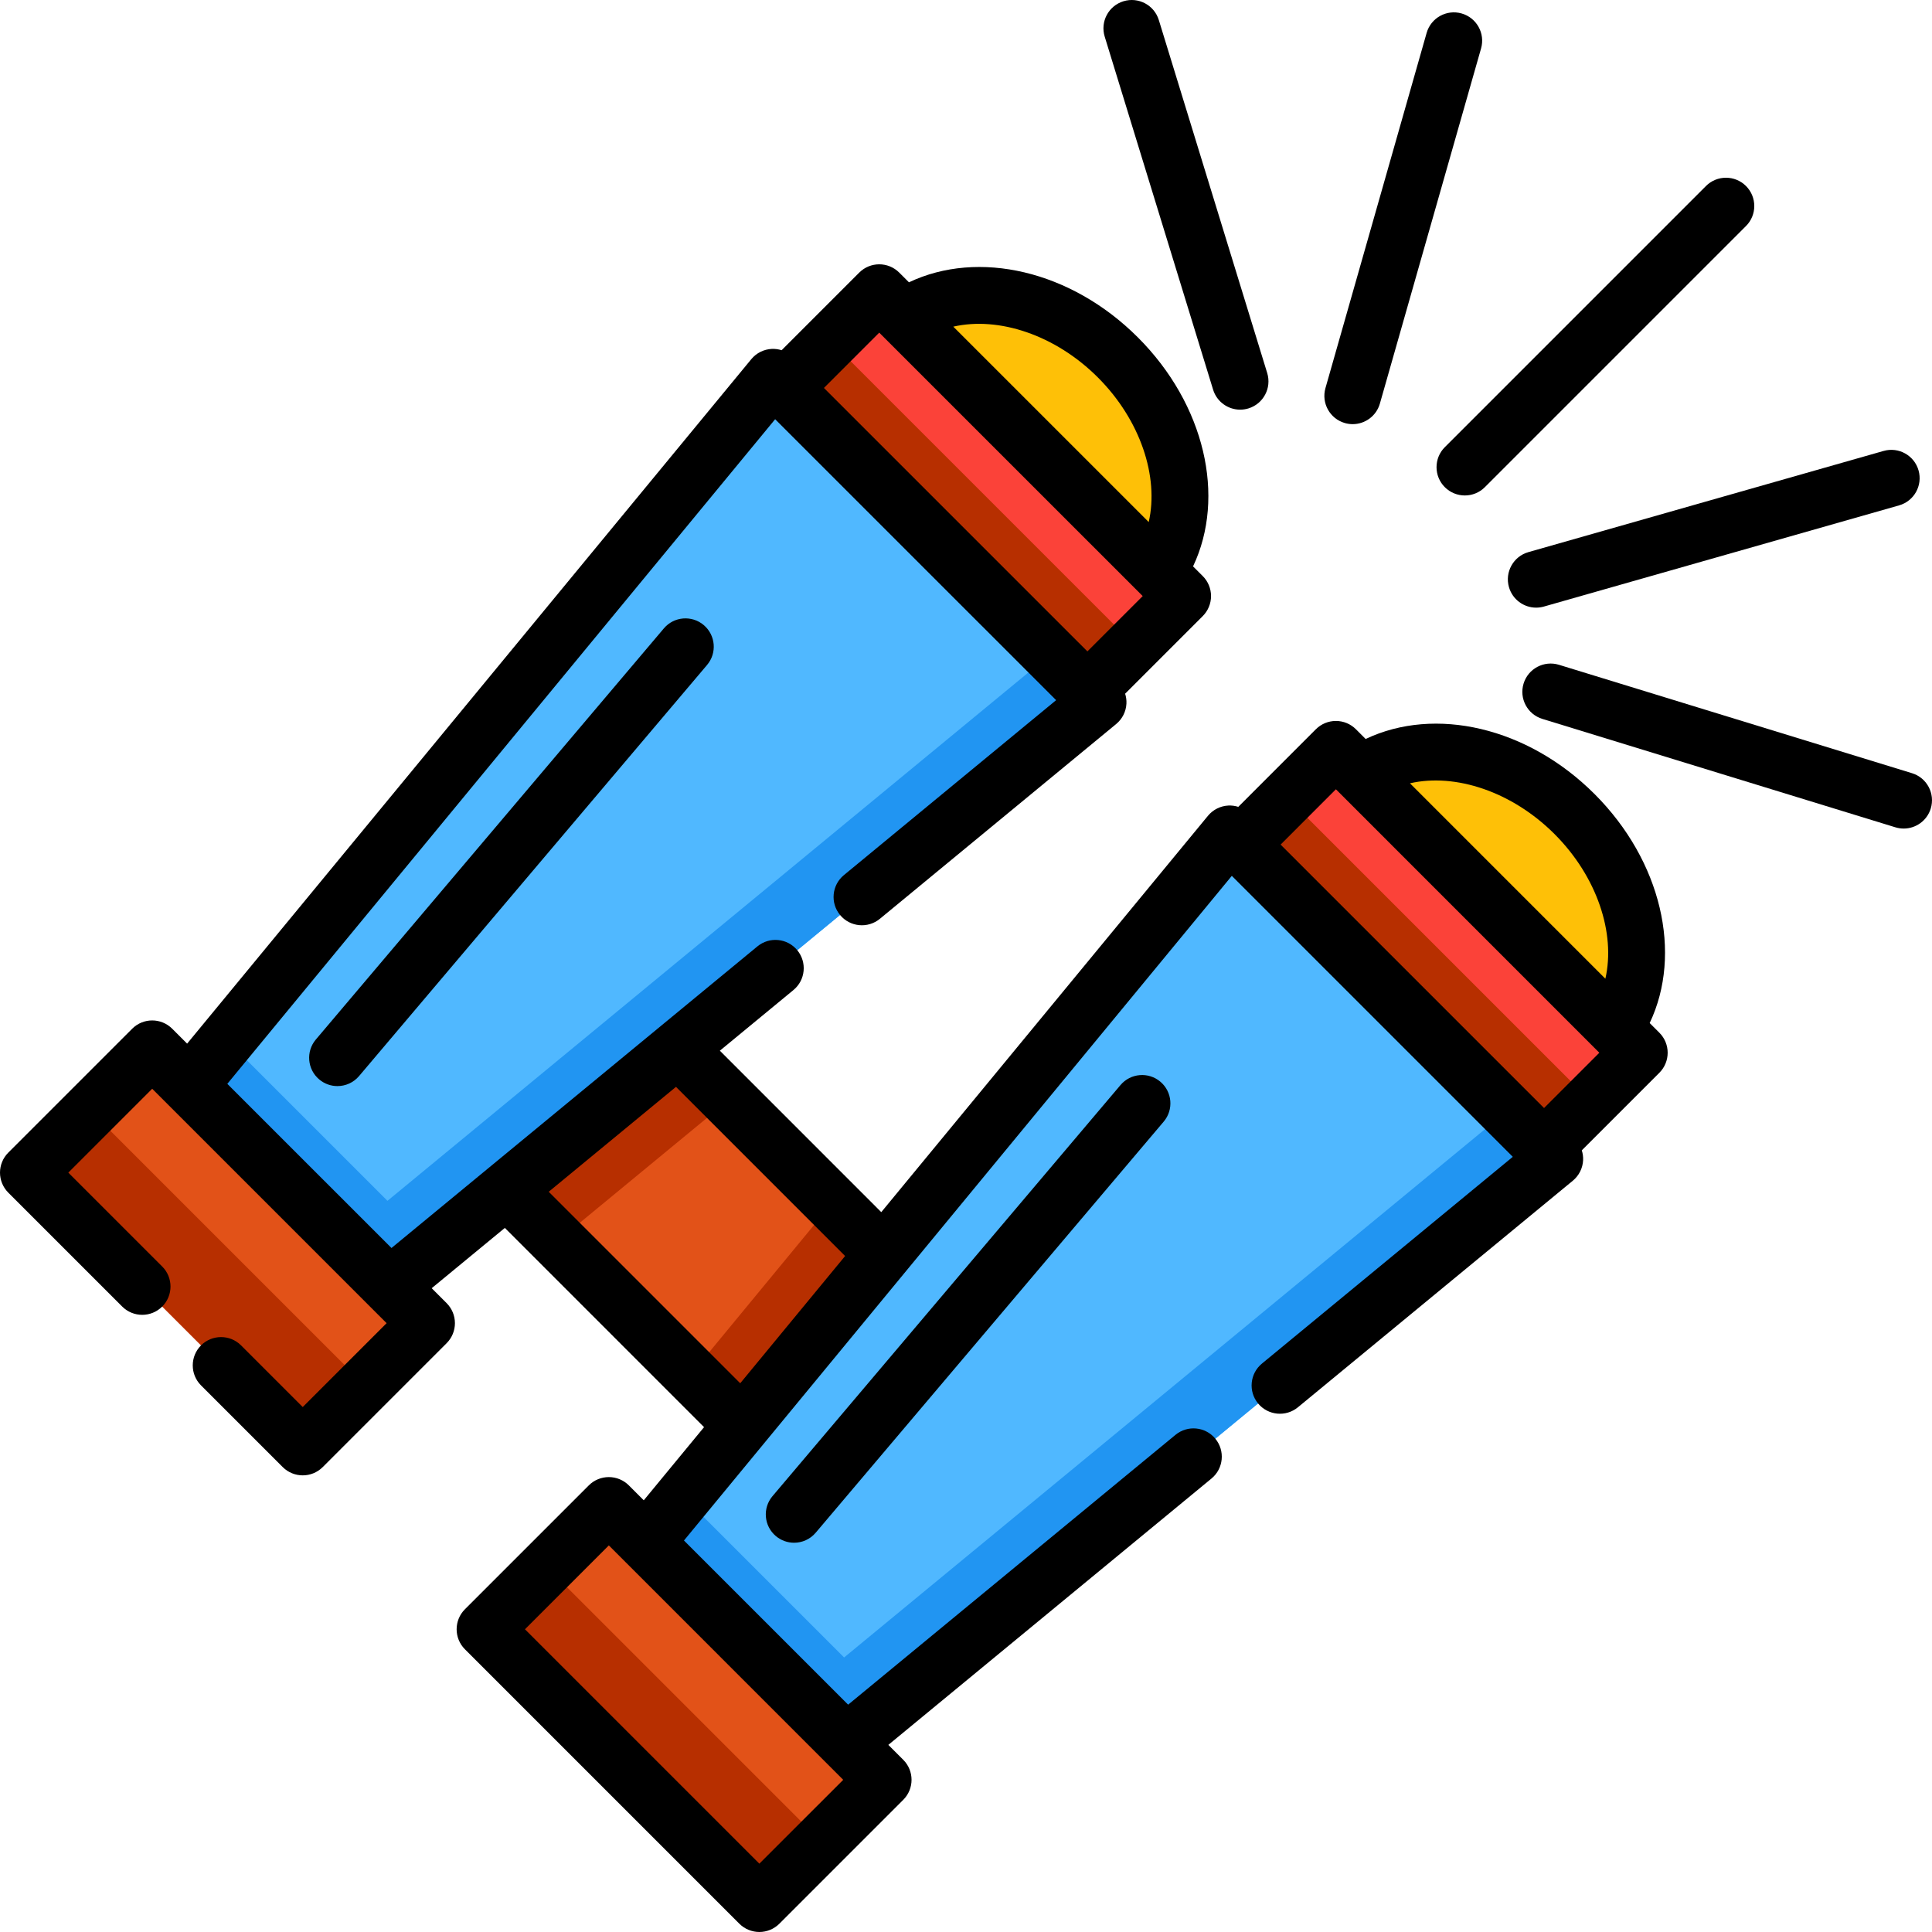 <?xml version="1.0" encoding="iso-8859-1"?>
<!-- Generator: Adobe Illustrator 19.0.0, SVG Export Plug-In . SVG Version: 6.00 Build 0)  -->
<svg version="1.1" id="Capa_1" xmlns="http://www.w3.org/2000/svg" xmlns:xlink="http://www.w3.org/1999/xlink" x="0px" y="0px"
	 viewBox="0 0 512.002 512.002" style="enable-background:new 0 0 512.002 512.002;" xml:space="preserve">
<rect x="156.934" y="248.712" transform="matrix(-0.707 0.707 -0.707 -0.707 548.225 424.581)" style="fill:#E25218;" width="58.489" height="154.239"/>
<g>
	<polygon style="fill:#B72F00;" points="193.176,291.466 147.835,328.847 118.89,299.902 156.271,254.561 	"/>
	<polygon style="fill:#B72F00;" points="257.443,355.732 212.101,393.113 183.15,364.162 220.531,318.82 	"/>
</g>
<ellipse transform="matrix(0.707 -0.707 0.707 0.707 -7.151 226.063)" style="fill:#FEC007;" cx="269.306" cy="121.663" rx="38.11" ry="48.01"/>
<rect x="233.601" y="77.31" transform="matrix(-0.707 0.707 -0.707 -0.707 533.283 47.466)" style="fill:#FB4239;" width="46.42" height="113.739"/>
<rect x="236.262" y="83.755" transform="matrix(-0.707 0.707 -0.707 -0.707 526.814 63.035)" style="fill:#B72F00;" width="28.18" height="113.739"/>
<polygon style="fill:#50B8FF;" points="91.942,350.202 40.782,299.043 204.892,99.954 291.031,186.092 "/>
<polygon style="fill:#2195F2;" points="278.359,173.421 102.679,318.235 60.078,275.634 40.782,299.042 91.942,350.202 
	291.03,186.092 "/>
<rect x="37.057" y="279.288" transform="matrix(-0.707 0.707 -0.707 -0.707 336.74 521.943)" style="fill:#E25218;" width="46.43" height="102.849"/>
<rect x="40.458" y="287.492" transform="matrix(-0.707 0.707 -0.707 -0.707 328.536 541.749)" style="fill:#B72F00;" width="23.22" height="102.849"/>
<ellipse transform="matrix(0.707 -0.707 0.707 0.707 -57.284 347.084)" style="fill:#FEC007;" cx="390.326" cy="242.69" rx="38.11" ry="48.01"/>
<rect x="354.615" y="198.323" transform="matrix(-0.707 0.707 -0.707 -0.707 825.435 168.479)" style="fill:#FB4239;" width="46.42" height="113.739"/>
<rect x="357.289" y="204.775" transform="matrix(-0.707 0.707 -0.707 -0.707 818.993 184.05)" style="fill:#B72F00;" width="28.18" height="113.739"/>
<polygon style="fill:#50B8FF;" points="212.958,471.218 161.798,420.059 325.908,220.97 412.047,307.109 "/>
<polygon style="fill:#2195F2;" points="399.375,294.437 223.695,439.251 181.094,396.65 161.798,420.058 212.958,471.218 
	412.046,307.108 "/>
<rect x="158.074" y="400.298" transform="matrix(-0.707 0.707 -0.707 -0.707 628.895 642.948)" style="fill:#E25218;" width="46.43" height="102.849"/>
<rect x="161.475" y="408.498" transform="matrix(-0.707 0.707 -0.707 -0.707 620.689 662.747)" style="fill:#B72F00;" width="23.22" height="102.849"/>
<path d="M382.895,129.108c1.465,1.464,3.385,2.196,5.304,2.196s3.839-0.732,5.304-2.196l69.205-69.205
	c2.929-2.93,2.929-7.678,0-10.607c-2.93-2.928-7.678-2.928-10.607,0l-69.206,69.205C379.966,121.43,379.966,126.178,382.895,129.108
	z"/>
<path d="M356.417,112.116c0.687,0.196,1.378,0.289,2.059,0.289c3.266,0,6.27-2.15,7.209-5.447L392.5,12.832
	c1.135-3.983-1.175-8.133-5.158-9.268c-3.979-1.136-8.132,1.174-9.268,5.158l-26.814,94.126
	C350.125,106.832,352.434,110.981,356.417,112.116z"/>
<path d="M321.486,103.264c0.991,3.227,3.96,5.301,7.167,5.301c0.729,0,1.471-0.107,2.204-0.332c3.96-1.216,6.185-5.412,4.969-9.371
	l-28.729-93.56c-1.217-3.96-5.412-6.183-9.371-4.969c-3.96,1.216-6.185,5.412-4.969,9.371L321.486,103.264z"/>
<path d="M399.887,155.586c0.939,3.297,3.943,5.447,7.209,5.447c0.681,0,1.372-0.094,2.059-0.289l94.126-26.814
	c3.983-1.135,6.293-5.284,5.158-9.268s-5.285-6.291-9.268-5.158l-94.126,26.814C401.062,147.453,398.752,151.602,399.887,155.586z"
	/>
<path d="M506.701,204.906l-93.56-28.729c-3.958-1.21-8.154,1.009-9.371,4.969c-1.216,3.959,1.009,8.155,4.969,9.371l93.56,28.729
	c0.733,0.225,1.475,0.332,2.204,0.332c3.207,0,6.176-2.074,7.167-5.301C512.885,210.318,510.661,206.122,506.701,204.906z"/>
<path d="M186.5,165.653c-3.162-2.676-7.893-2.283-10.57,0.879l-92.227,108.95c-2.676,3.161-2.283,7.894,0.879,10.57
	c1.409,1.192,3.13,1.775,4.842,1.775c2.129,0,4.245-0.901,5.729-2.654l92.227-108.95C190.055,173.062,189.662,168.33,186.5,165.653z
	"/>
<path d="M437.186,271.119c8.753-18.412,3.145-42.935-14.603-60.684c-17.742-17.74-42.256-23.343-60.669-14.597l-2.581-2.582
	c-1.406-1.407-3.314-2.197-5.304-2.197s-3.897,0.791-5.305,2.197l-20.563,20.57c-0.833-0.262-1.713-0.388-2.613-0.349
	c-2.111,0.102-4.082,1.09-5.427,2.721l-86.572,105.033l-42.777-42.785l19.497-16.071c3.197-2.634,3.652-7.361,1.018-10.558
	c-2.634-3.195-7.361-3.651-10.558-1.017l-25.791,21.258c-0.03,0.024-0.059,0.049-0.089,0.073l-71.1,58.604l-43.507-43.506
	l145.183-176.13l74.462,74.453l-56.248,46.368c-3.196,2.635-3.651,7.361-1.017,10.558c2.635,3.195,7.361,3.651,10.558,1.017
	l62.62-51.62c1.632-1.345,2.619-3.315,2.721-5.428c0.043-0.893-0.083-1.773-0.346-2.608l20.568-20.567
	c1.407-1.407,2.197-3.314,2.197-5.304s-0.79-3.897-2.197-5.304l-2.568-2.568c8.743-18.411,3.131-42.93-14.611-60.67
	c-17.734-17.746-42.257-23.36-60.679-14.61l-2.573-2.573c-2.929-2.928-7.677-2.929-10.606,0.001l-20.568,20.569
	c-0.836-0.263-1.716-0.389-2.609-0.347c-2.111,0.102-4.082,1.09-5.427,2.721L49.587,276.575l-3.951-3.951
	c-2.929-2.928-7.678-2.928-10.606,0L2.197,305.456C0.79,306.863,0,308.77,0,310.759s0.79,3.896,2.197,5.304l30.188,30.188
	c2.929,2.928,7.678,2.928,10.606,0c2.929-2.93,2.929-7.678,0-10.607L18.107,310.76l22.226-22.226l4.402,4.402
	c0.036,0.038,0.074,0.074,0.111,0.111l53.149,53.148c0.033,0.033,0.066,0.067,0.1,0.1l4.36,4.36l-22.227,22.227l-16.344-16.344
	c-2.929-2.928-7.678-2.928-10.606,0c-2.929,2.93-2.929,7.678,0,10.607l21.647,21.646c1.464,1.464,3.384,2.196,5.303,2.196
	s3.839-0.732,5.303-2.196l32.833-32.833c1.407-1.407,2.197-3.314,2.197-5.304s-0.79-3.896-2.197-5.304l-3.96-3.96l19.384-15.977
	l52.795,52.796l-15.979,19.386l-3.955-3.955c-1.406-1.406-3.314-2.196-5.303-2.196s-3.897,0.79-5.303,2.196l-32.831,32.831
	c-2.929,2.93-2.929,7.678,0,10.607l72.725,72.726c1.406,1.406,3.314,2.196,5.303,2.196s3.897-0.79,5.303-2.196l32.831-32.831
	c2.929-2.93,2.929-7.678,0-10.607l-3.953-3.953l85.639-70.588c3.196-2.634,3.651-7.361,1.017-10.558
	c-2.634-3.196-7.361-3.65-10.558-1.017l-86.753,71.507l-43.506-43.506l145.185-176.14l74.462,74.462l-66.487,54.799
	c-3.196,2.634-3.651,7.36-1.018,10.558c2.636,3.196,7.362,3.65,10.559,1.018l72.859-60.05c1.631-1.345,2.619-3.316,2.721-5.428
	c0.043-0.896-0.084-1.778-0.348-2.615l20.561-20.561c2.929-2.93,2.929-7.678,0-10.606L437.186,271.119z M290.956,100.033
	c11.265,11.265,16.215,26.292,13.469,38.317l-51.791-51.784C264.665,83.815,279.695,88.763,290.956,100.033z M233.01,88.155
	l69.823,69.814l-14.658,14.658l-69.823-69.815L233.01,88.155z M201.24,493.895l-62.119-62.119l22.225-22.225l4.446,4.446
	c0.008,0.008,0.016,0.016,0.024,0.024l57.649,57.65L201.24,493.895z M145.417,315.83l33.727-27.799l44.821,44.828l-27.796,33.722
	L145.417,315.83z M411.976,221.043c11.27,11.269,16.217,26.301,13.464,38.329l-51.784-51.79
	C385.683,204.83,400.712,209.777,411.976,221.043z M409.19,293.642l-69.814-69.814l14.655-14.661l1.295,1.295
	c0.019,0.019,0.038,0.039,0.057,0.058l68.46,68.469L409.19,293.642z"/>
<path d="M307.516,286.67c-3.162-2.677-7.895-2.282-10.57,0.879l-92.227,108.949c-2.676,3.161-2.283,7.894,0.879,10.57
	c1.409,1.192,3.13,1.775,4.842,1.775c2.129,0,4.245-0.902,5.729-2.654l92.227-108.949
	C311.071,294.079,310.677,289.346,307.516,286.67z"/>
<g>
</g>
<g>
</g>
<g>
</g>
<g>
</g>
<g>
</g>
<g>
</g>
<g>
</g>
<g>
</g>
<g>
</g>
<g>
</g>
<g>
</g>
<g>
</g>
<g>
</g>
<g>
</g>
<g>
</g>
</svg>
